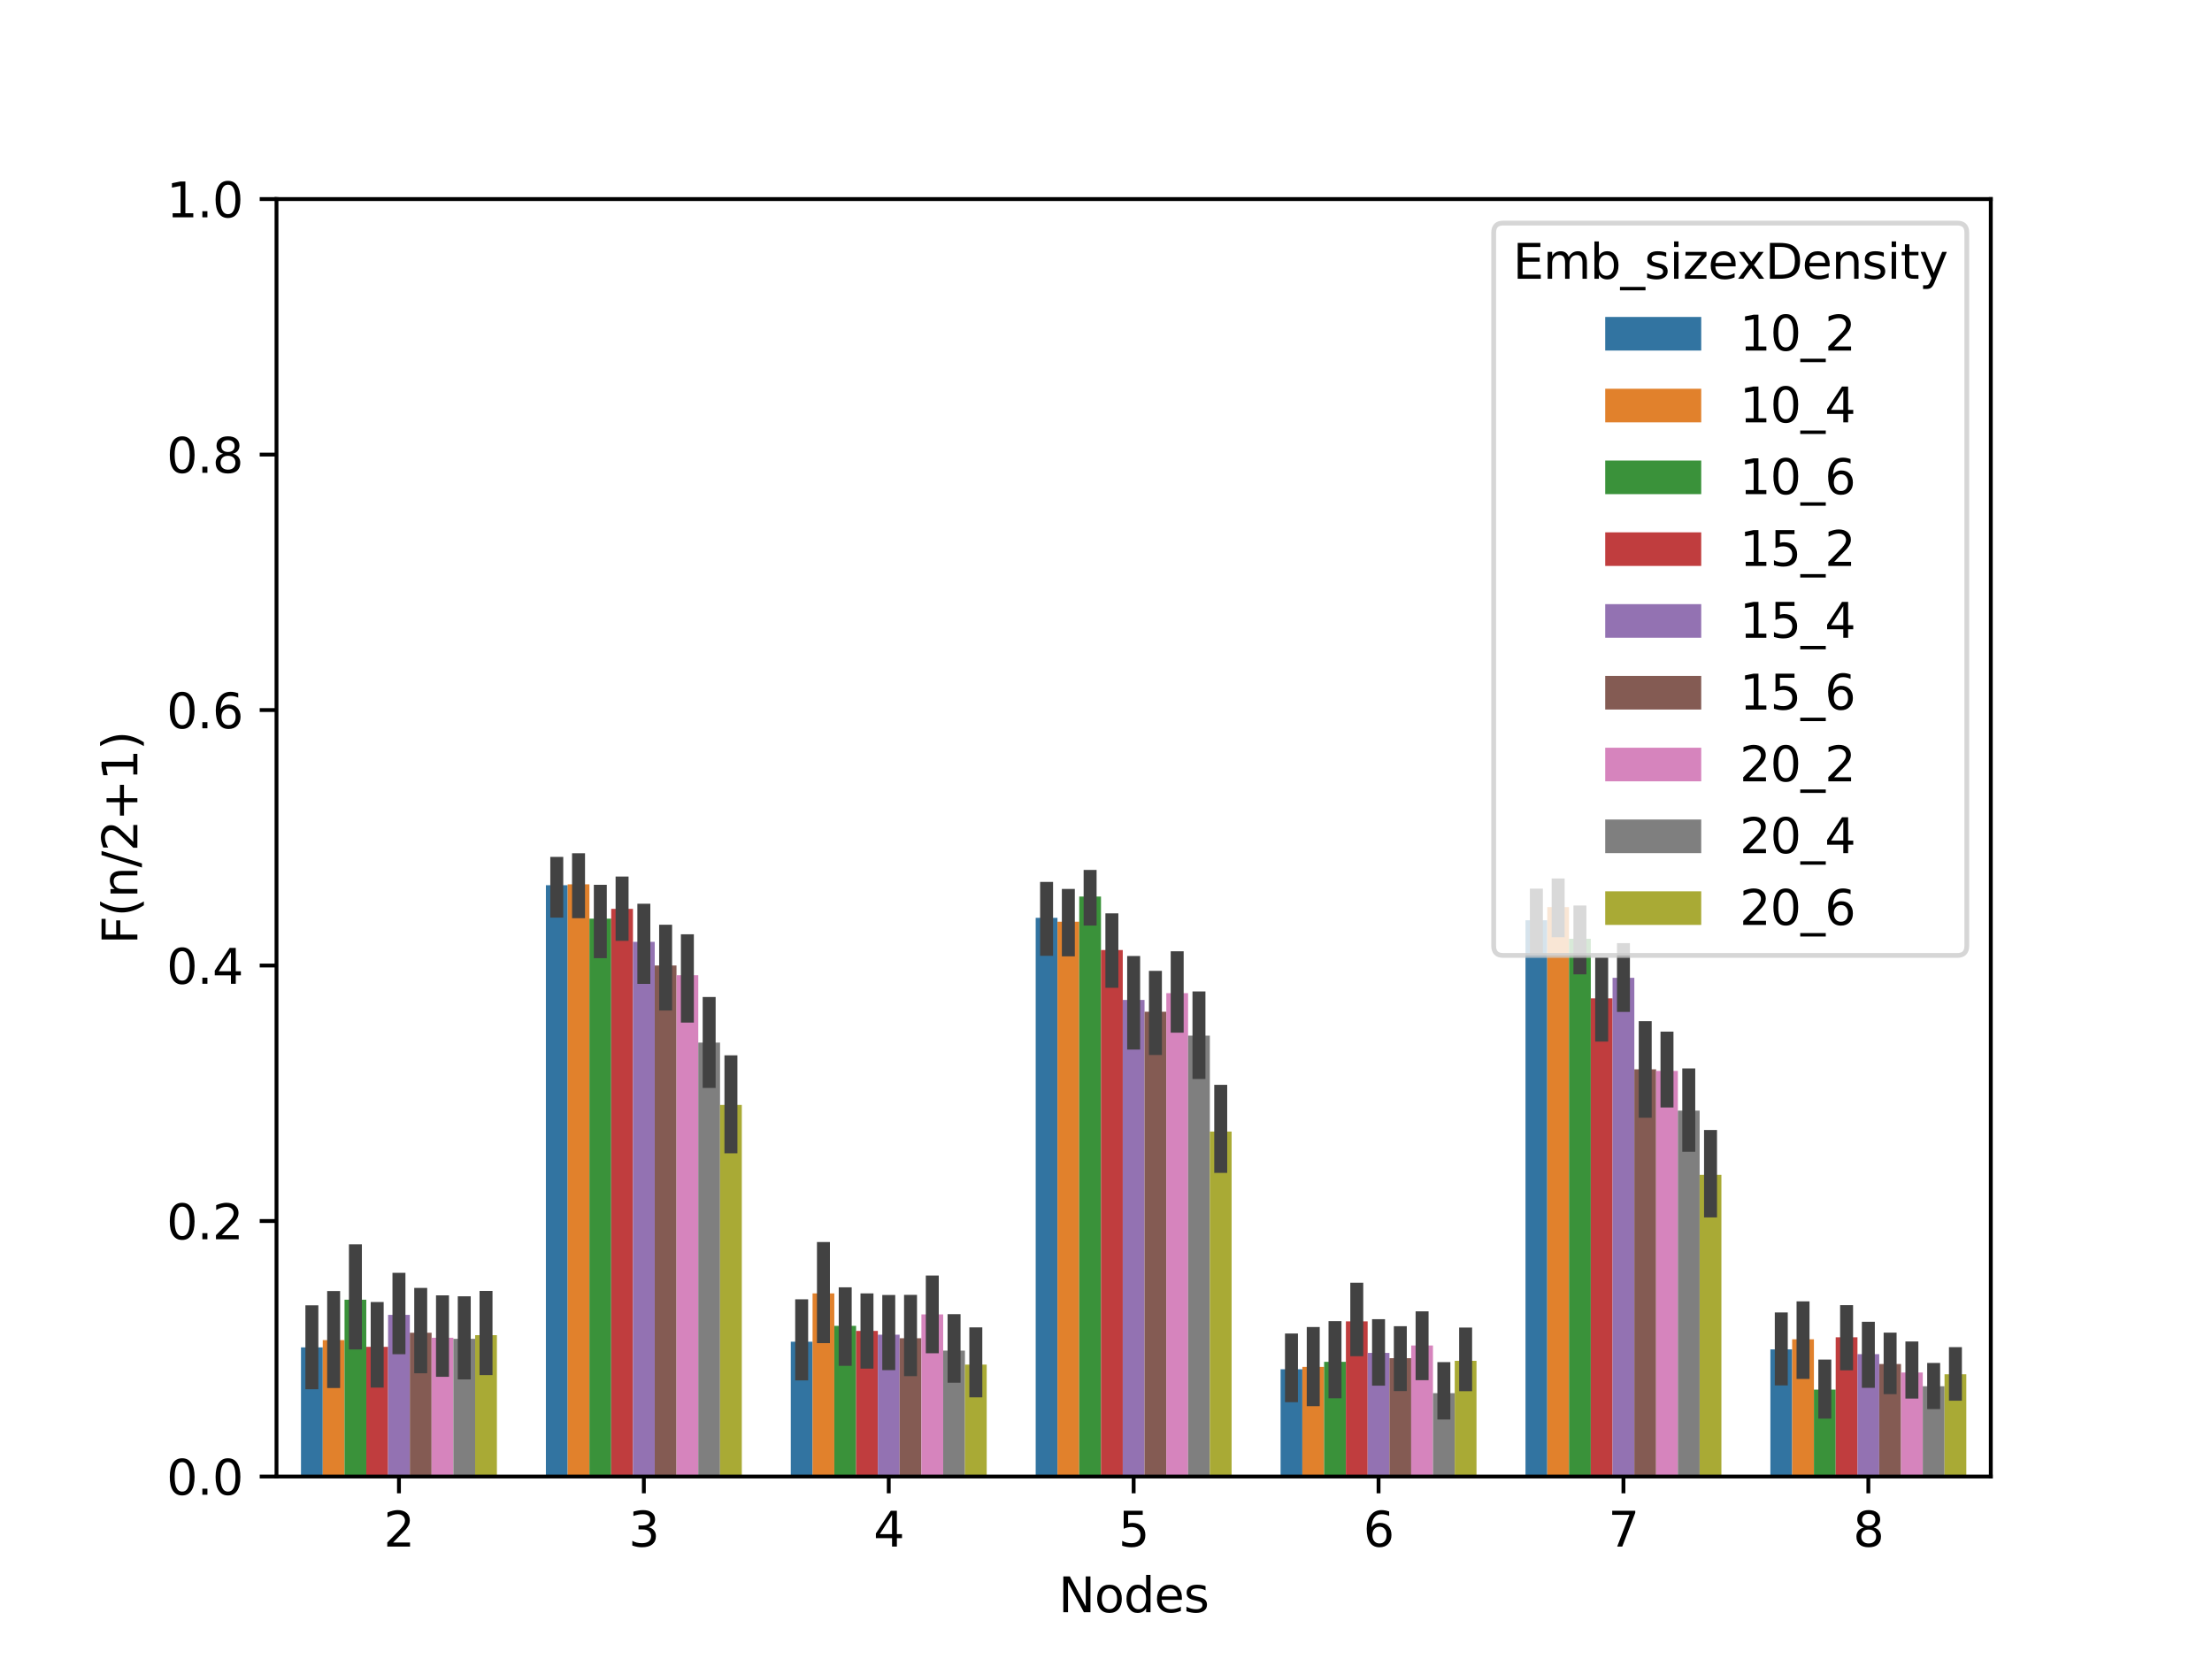<?xml version="1.0" encoding="utf-8" standalone="no"?>
<!DOCTYPE svg PUBLIC "-//W3C//DTD SVG 1.1//EN"
  "http://www.w3.org/Graphics/SVG/1.1/DTD/svg11.dtd">
<svg xmlns:xlink="http://www.w3.org/1999/xlink" width="460.8pt" height="345.6pt" viewBox="0 0 460.8 345.6" xmlns="http://www.w3.org/2000/svg" version="1.1">
 <defs>
  <style type="text/css">*{stroke-linejoin: round; stroke-linecap: butt}</style>
 </defs>
 <g id="figure_1">
  <g id="patch_1">
   <path d="M 0 345.6 
L 460.8 345.6 
L 460.8 0 
L 0 0 
z
" style="fill: #ffffff"/>
  </g>
  <g id="axes_1">
   <g id="patch_2">
    <path d="M 57.6 307.584 
L 414.72 307.584 
L 414.72 41.472 
L 57.6 41.472 
z
" style="fill: #ffffff"/>
   </g>
   <g id="patch_3">
    <path d="M 62.702 307.584 
L 67.237 307.584 
L 67.237 280.677 
L 62.702 280.677 
z
" clip-path="url(#pd09a48f789)" style="fill: #3274a1"/>
   </g>
   <g id="patch_4">
    <path d="M 113.719 307.584 
L 118.254 307.584 
L 118.254 184.406 
L 113.719 184.406 
z
" clip-path="url(#pd09a48f789)" style="fill: #3274a1"/>
   </g>
   <g id="patch_5">
    <path d="M 164.736 307.584 
L 169.271 307.584 
L 169.271 279.497 
L 164.736 279.497 
z
" clip-path="url(#pd09a48f789)" style="fill: #3274a1"/>
   </g>
   <g id="patch_6">
    <path d="M 215.753 307.584 
L 220.288 307.584 
L 220.288 191.2 
L 215.753 191.2 
z
" clip-path="url(#pd09a48f789)" style="fill: #3274a1"/>
   </g>
   <g id="patch_7">
    <path d="M 266.77 307.584 
L 271.305 307.584 
L 271.305 285.244 
L 266.77 285.244 
z
" clip-path="url(#pd09a48f789)" style="fill: #3274a1"/>
   </g>
   <g id="patch_8">
    <path d="M 317.787 307.584 
L 322.322 307.584 
L 322.322 191.708 
L 317.787 191.708 
z
" clip-path="url(#pd09a48f789)" style="fill: #3274a1"/>
   </g>
   <g id="patch_9">
    <path d="M 368.805 307.584 
L 373.339 307.584 
L 373.339 281.098 
L 368.805 281.098 
z
" clip-path="url(#pd09a48f789)" style="fill: #3274a1"/>
   </g>
   <g id="patch_10">
    <path d="M 67.237 307.584 
L 71.771 307.584 
L 71.771 279.175 
L 67.237 279.175 
z
" clip-path="url(#pd09a48f789)" style="fill: #e1812c"/>
   </g>
   <g id="patch_11">
    <path d="M 118.254 307.584 
L 122.789 307.584 
L 122.789 184.219 
L 118.254 184.219 
z
" clip-path="url(#pd09a48f789)" style="fill: #e1812c"/>
   </g>
   <g id="patch_12">
    <path d="M 169.271 307.584 
L 173.806 307.584 
L 173.806 269.439 
L 169.271 269.439 
z
" clip-path="url(#pd09a48f789)" style="fill: #e1812c"/>
   </g>
   <g id="patch_13">
    <path d="M 220.288 307.584 
L 224.823 307.584 
L 224.823 192.016 
L 220.288 192.016 
z
" clip-path="url(#pd09a48f789)" style="fill: #e1812c"/>
   </g>
   <g id="patch_14">
    <path d="M 271.305 307.584 
L 275.84 307.584 
L 275.84 284.752 
L 271.305 284.752 
z
" clip-path="url(#pd09a48f789)" style="fill: #e1812c"/>
   </g>
   <g id="patch_15">
    <path d="M 322.322 307.584 
L 326.857 307.584 
L 326.857 188.959 
L 322.322 188.959 
z
" clip-path="url(#pd09a48f789)" style="fill: #e1812c"/>
   </g>
   <g id="patch_16">
    <path d="M 373.339 307.584 
L 377.874 307.584 
L 377.874 278.997 
L 373.339 278.997 
z
" clip-path="url(#pd09a48f789)" style="fill: #e1812c"/>
   </g>
   <g id="patch_17">
    <path d="M 71.771 307.584 
L 76.306 307.584 
L 76.306 270.752 
L 71.771 270.752 
z
" clip-path="url(#pd09a48f789)" style="fill: #3a923a"/>
   </g>
   <g id="patch_18">
    <path d="M 122.789 307.584 
L 127.323 307.584 
L 127.323 191.375 
L 122.789 191.375 
z
" clip-path="url(#pd09a48f789)" style="fill: #3a923a"/>
   </g>
   <g id="patch_19">
    <path d="M 173.806 307.584 
L 178.341 307.584 
L 178.341 276.201 
L 173.806 276.201 
z
" clip-path="url(#pd09a48f789)" style="fill: #3a923a"/>
   </g>
   <g id="patch_20">
    <path d="M 224.823 307.584 
L 229.358 307.584 
L 229.358 186.766 
L 224.823 186.766 
z
" clip-path="url(#pd09a48f789)" style="fill: #3a923a"/>
   </g>
   <g id="patch_21">
    <path d="M 275.84 307.584 
L 280.375 307.584 
L 280.375 283.694 
L 275.84 283.694 
z
" clip-path="url(#pd09a48f789)" style="fill: #3a923a"/>
   </g>
   <g id="patch_22">
    <path d="M 326.857 307.584 
L 331.392 307.584 
L 331.392 195.564 
L 326.857 195.564 
z
" clip-path="url(#pd09a48f789)" style="fill: #3a923a"/>
   </g>
   <g id="patch_23">
    <path d="M 377.874 307.584 
L 382.409 307.584 
L 382.409 289.486 
L 377.874 289.486 
z
" clip-path="url(#pd09a48f789)" style="fill: #3a923a"/>
   </g>
   <g id="patch_24">
    <path d="M 76.306 307.584 
L 80.841 307.584 
L 80.841 280.575 
L 76.306 280.575 
z
" clip-path="url(#pd09a48f789)" style="fill: #c03d3e"/>
   </g>
   <g id="patch_25">
    <path d="M 127.323 307.584 
L 131.858 307.584 
L 131.858 189.336 
L 127.323 189.336 
z
" clip-path="url(#pd09a48f789)" style="fill: #c03d3e"/>
   </g>
   <g id="patch_26">
    <path d="M 178.341 307.584 
L 182.875 307.584 
L 182.875 277.254 
L 178.341 277.254 
z
" clip-path="url(#pd09a48f789)" style="fill: #c03d3e"/>
   </g>
   <g id="patch_27">
    <path d="M 229.358 307.584 
L 233.893 307.584 
L 233.893 197.908 
L 229.358 197.908 
z
" clip-path="url(#pd09a48f789)" style="fill: #c03d3e"/>
   </g>
   <g id="patch_28">
    <path d="M 280.375 307.584 
L 284.91 307.584 
L 284.91 275.269 
L 280.375 275.269 
z
" clip-path="url(#pd09a48f789)" style="fill: #c03d3e"/>
   </g>
   <g id="patch_29">
    <path d="M 331.392 307.584 
L 335.927 307.584 
L 335.927 207.974 
L 331.392 207.974 
z
" clip-path="url(#pd09a48f789)" style="fill: #c03d3e"/>
   </g>
   <g id="patch_30">
    <path d="M 382.409 307.584 
L 386.944 307.584 
L 386.944 278.58 
L 382.409 278.58 
z
" clip-path="url(#pd09a48f789)" style="fill: #c03d3e"/>
   </g>
   <g id="patch_31">
    <path d="M 80.841 307.584 
L 85.376 307.584 
L 85.376 273.912 
L 80.841 273.912 
z
" clip-path="url(#pd09a48f789)" style="fill: #9372b2"/>
   </g>
   <g id="patch_32">
    <path d="M 131.858 307.584 
L 136.393 307.584 
L 136.393 196.197 
L 131.858 196.197 
z
" clip-path="url(#pd09a48f789)" style="fill: #9372b2"/>
   </g>
   <g id="patch_33">
    <path d="M 182.875 307.584 
L 187.41 307.584 
L 187.41 278.037 
L 182.875 278.037 
z
" clip-path="url(#pd09a48f789)" style="fill: #9372b2"/>
   </g>
   <g id="patch_34">
    <path d="M 233.893 307.584 
L 238.427 307.584 
L 238.427 208.311 
L 233.893 208.311 
z
" clip-path="url(#pd09a48f789)" style="fill: #9372b2"/>
   </g>
   <g id="patch_35">
    <path d="M 284.91 307.584 
L 289.445 307.584 
L 289.445 281.838 
L 284.91 281.838 
z
" clip-path="url(#pd09a48f789)" style="fill: #9372b2"/>
   </g>
   <g id="patch_36">
    <path d="M 335.927 307.584 
L 340.462 307.584 
L 340.462 203.694 
L 335.927 203.694 
z
" clip-path="url(#pd09a48f789)" style="fill: #9372b2"/>
   </g>
   <g id="patch_37">
    <path d="M 386.944 307.584 
L 391.479 307.584 
L 391.479 282.096 
L 386.944 282.096 
z
" clip-path="url(#pd09a48f789)" style="fill: #9372b2"/>
   </g>
   <g id="patch_38">
    <path d="M 85.376 307.584 
L 89.911 307.584 
L 89.911 277.639 
L 85.376 277.639 
z
" clip-path="url(#pd09a48f789)" style="fill: #845b53"/>
   </g>
   <g id="patch_39">
    <path d="M 136.393 307.584 
L 140.928 307.584 
L 140.928 201.135 
L 136.393 201.135 
z
" clip-path="url(#pd09a48f789)" style="fill: #845b53"/>
   </g>
   <g id="patch_40">
    <path d="M 187.41 307.584 
L 191.945 307.584 
L 191.945 278.778 
L 187.41 278.778 
z
" clip-path="url(#pd09a48f789)" style="fill: #845b53"/>
   </g>
   <g id="patch_41">
    <path d="M 238.427 307.584 
L 242.962 307.584 
L 242.962 210.768 
L 238.427 210.768 
z
" clip-path="url(#pd09a48f789)" style="fill: #845b53"/>
   </g>
   <g id="patch_42">
    <path d="M 289.445 307.584 
L 293.979 307.584 
L 293.979 282.928 
L 289.445 282.928 
z
" clip-path="url(#pd09a48f789)" style="fill: #845b53"/>
   </g>
   <g id="patch_43">
    <path d="M 340.462 307.584 
L 344.997 307.584 
L 344.997 222.755 
L 340.462 222.755 
z
" clip-path="url(#pd09a48f789)" style="fill: #845b53"/>
   </g>
   <g id="patch_44">
    <path d="M 391.479 307.584 
L 396.014 307.584 
L 396.014 284.152 
L 391.479 284.152 
z
" clip-path="url(#pd09a48f789)" style="fill: #845b53"/>
   </g>
   <g id="patch_45">
    <path d="M 89.911 307.584 
L 94.446 307.584 
L 94.446 278.679 
L 89.911 278.679 
z
" clip-path="url(#pd09a48f789)" style="fill: #d684bd"/>
   </g>
   <g id="patch_46">
    <path d="M 140.928 307.584 
L 145.463 307.584 
L 145.463 203.158 
L 140.928 203.158 
z
" clip-path="url(#pd09a48f789)" style="fill: #d684bd"/>
   </g>
   <g id="patch_47">
    <path d="M 191.945 307.584 
L 196.48 307.584 
L 196.48 273.813 
L 191.945 273.813 
z
" clip-path="url(#pd09a48f789)" style="fill: #d684bd"/>
   </g>
   <g id="patch_48">
    <path d="M 242.962 307.584 
L 247.497 307.584 
L 247.497 206.897 
L 242.962 206.897 
z
" clip-path="url(#pd09a48f789)" style="fill: #d684bd"/>
   </g>
   <g id="patch_49">
    <path d="M 293.979 307.584 
L 298.514 307.584 
L 298.514 280.292 
L 293.979 280.292 
z
" clip-path="url(#pd09a48f789)" style="fill: #d684bd"/>
   </g>
   <g id="patch_50">
    <path d="M 344.997 307.584 
L 349.531 307.584 
L 349.531 223.091 
L 344.997 223.091 
z
" clip-path="url(#pd09a48f789)" style="fill: #d684bd"/>
   </g>
   <g id="patch_51">
    <path d="M 396.014 307.584 
L 400.549 307.584 
L 400.549 285.92 
L 396.014 285.92 
z
" clip-path="url(#pd09a48f789)" style="fill: #d684bd"/>
   </g>
   <g id="patch_52">
    <path d="M 94.446 307.584 
L 98.981 307.584 
L 98.981 278.898 
L 94.446 278.898 
z
" clip-path="url(#pd09a48f789)" style="fill: #7f7f7f"/>
   </g>
   <g id="patch_53">
    <path d="M 145.463 307.584 
L 149.998 307.584 
L 149.998 217.19 
L 145.463 217.19 
z
" clip-path="url(#pd09a48f789)" style="fill: #7f7f7f"/>
   </g>
   <g id="patch_54">
    <path d="M 196.48 307.584 
L 201.015 307.584 
L 201.015 281.358 
L 196.48 281.358 
z
" clip-path="url(#pd09a48f789)" style="fill: #7f7f7f"/>
   </g>
   <g id="patch_55">
    <path d="M 247.497 307.584 
L 252.032 307.584 
L 252.032 215.744 
L 247.497 215.744 
z
" clip-path="url(#pd09a48f789)" style="fill: #7f7f7f"/>
   </g>
   <g id="patch_56">
    <path d="M 298.514 307.584 
L 303.049 307.584 
L 303.049 290.221 
L 298.514 290.221 
z
" clip-path="url(#pd09a48f789)" style="fill: #7f7f7f"/>
   </g>
   <g id="patch_57">
    <path d="M 349.531 307.584 
L 354.066 307.584 
L 354.066 231.355 
L 349.531 231.355 
z
" clip-path="url(#pd09a48f789)" style="fill: #7f7f7f"/>
   </g>
   <g id="patch_58">
    <path d="M 400.549 307.584 
L 405.083 307.584 
L 405.083 288.786 
L 400.549 288.786 
z
" clip-path="url(#pd09a48f789)" style="fill: #7f7f7f"/>
   </g>
   <g id="patch_59">
    <path d="M 98.981 307.584 
L 103.515 307.584 
L 103.515 278.141 
L 98.981 278.141 
z
" clip-path="url(#pd09a48f789)" style="fill: #a9aa35"/>
   </g>
   <g id="patch_60">
    <path d="M 149.998 307.584 
L 154.533 307.584 
L 154.533 230.181 
L 149.998 230.181 
z
" clip-path="url(#pd09a48f789)" style="fill: #a9aa35"/>
   </g>
   <g id="patch_61">
    <path d="M 201.015 307.584 
L 205.55 307.584 
L 205.55 284.271 
L 201.015 284.271 
z
" clip-path="url(#pd09a48f789)" style="fill: #a9aa35"/>
   </g>
   <g id="patch_62">
    <path d="M 252.032 307.584 
L 256.567 307.584 
L 256.567 235.715 
L 252.032 235.715 
z
" clip-path="url(#pd09a48f789)" style="fill: #a9aa35"/>
   </g>
   <g id="patch_63">
    <path d="M 303.049 307.584 
L 307.584 307.584 
L 307.584 283.484 
L 303.049 283.484 
z
" clip-path="url(#pd09a48f789)" style="fill: #a9aa35"/>
   </g>
   <g id="patch_64">
    <path d="M 354.066 307.584 
L 358.601 307.584 
L 358.601 244.741 
L 354.066 244.741 
z
" clip-path="url(#pd09a48f789)" style="fill: #a9aa35"/>
   </g>
   <g id="patch_65">
    <path d="M 405.083 307.584 
L 409.618 307.584 
L 409.618 286.283 
L 405.083 286.283 
z
" clip-path="url(#pd09a48f789)" style="fill: #a9aa35"/>
   </g>
   <g id="matplotlib.axis_1">
    <g id="xtick_1">
     <g id="line2d_1">
      <defs>
       <path id="m3385fdae1e" d="M 0 0 
L 0 3.5 
" style="stroke: #000000; stroke-width: 0.8"/>
      </defs>
      <g>
       <use xlink:href="#m3385fdae1e" x="83.109" y="307.584" style="stroke: #000000; stroke-width: 0.8"/>
      </g>
     </g>
     <g id="text_1">
      <!-- 2 -->
      <g transform="translate(79.927 322.182) scale(0.1 -0.1)">
       <defs>
        <path id="DejaVuSans-32" d="M 1228 531 
L 3431 531 
L 3431 0 
L 469 0 
L 469 531 
Q 828 903 1448 1529 
Q 2069 2156 2228 2338 
Q 2531 2678 2651 2914 
Q 2772 3150 2772 3378 
Q 2772 3750 2511 3984 
Q 2250 4219 1831 4219 
Q 1534 4219 1204 4116 
Q 875 4013 500 3803 
L 500 4441 
Q 881 4594 1212 4672 
Q 1544 4750 1819 4750 
Q 2544 4750 2975 4387 
Q 3406 4025 3406 3419 
Q 3406 3131 3298 2873 
Q 3191 2616 2906 2266 
Q 2828 2175 2409 1742 
Q 1991 1309 1228 531 
z
" transform="scale(0.016)"/>
       </defs>
       <use xlink:href="#DejaVuSans-32"/>
      </g>
     </g>
    </g>
    <g id="xtick_2">
     <g id="line2d_2">
      <g>
       <use xlink:href="#m3385fdae1e" x="134.126" y="307.584" style="stroke: #000000; stroke-width: 0.8"/>
      </g>
     </g>
     <g id="text_2">
      <!-- 3 -->
      <g transform="translate(130.944 322.182) scale(0.1 -0.1)">
       <defs>
        <path id="DejaVuSans-33" d="M 2597 2516 
Q 3050 2419 3304 2112 
Q 3559 1806 3559 1356 
Q 3559 666 3084 287 
Q 2609 -91 1734 -91 
Q 1441 -91 1130 -33 
Q 819 25 488 141 
L 488 750 
Q 750 597 1062 519 
Q 1375 441 1716 441 
Q 2309 441 2620 675 
Q 2931 909 2931 1356 
Q 2931 1769 2642 2001 
Q 2353 2234 1838 2234 
L 1294 2234 
L 1294 2753 
L 1863 2753 
Q 2328 2753 2575 2939 
Q 2822 3125 2822 3475 
Q 2822 3834 2567 4026 
Q 2313 4219 1838 4219 
Q 1578 4219 1281 4162 
Q 984 4106 628 3988 
L 628 4550 
Q 988 4650 1302 4700 
Q 1616 4750 1894 4750 
Q 2613 4750 3031 4423 
Q 3450 4097 3450 3541 
Q 3450 3153 3228 2886 
Q 3006 2619 2597 2516 
z
" transform="scale(0.016)"/>
       </defs>
       <use xlink:href="#DejaVuSans-33"/>
      </g>
     </g>
    </g>
    <g id="xtick_3">
     <g id="line2d_3">
      <g>
       <use xlink:href="#m3385fdae1e" x="185.143" y="307.584" style="stroke: #000000; stroke-width: 0.8"/>
      </g>
     </g>
     <g id="text_3">
      <!-- 4 -->
      <g transform="translate(181.962 322.182) scale(0.1 -0.1)">
       <defs>
        <path id="DejaVuSans-34" d="M 2419 4116 
L 825 1625 
L 2419 1625 
L 2419 4116 
z
M 2253 4666 
L 3047 4666 
L 3047 1625 
L 3713 1625 
L 3713 1100 
L 3047 1100 
L 3047 0 
L 2419 0 
L 2419 1100 
L 313 1100 
L 313 1709 
L 2253 4666 
z
" transform="scale(0.016)"/>
       </defs>
       <use xlink:href="#DejaVuSans-34"/>
      </g>
     </g>
    </g>
    <g id="xtick_4">
     <g id="line2d_4">
      <g>
       <use xlink:href="#m3385fdae1e" x="236.16" y="307.584" style="stroke: #000000; stroke-width: 0.8"/>
      </g>
     </g>
     <g id="text_4">
      <!-- 5 -->
      <g transform="translate(232.979 322.182) scale(0.1 -0.1)">
       <defs>
        <path id="DejaVuSans-35" d="M 691 4666 
L 3169 4666 
L 3169 4134 
L 1269 4134 
L 1269 2991 
Q 1406 3038 1543 3061 
Q 1681 3084 1819 3084 
Q 2600 3084 3056 2656 
Q 3513 2228 3513 1497 
Q 3513 744 3044 326 
Q 2575 -91 1722 -91 
Q 1428 -91 1123 -41 
Q 819 9 494 109 
L 494 744 
Q 775 591 1075 516 
Q 1375 441 1709 441 
Q 2250 441 2565 725 
Q 2881 1009 2881 1497 
Q 2881 1984 2565 2268 
Q 2250 2553 1709 2553 
Q 1456 2553 1204 2497 
Q 953 2441 691 2322 
L 691 4666 
z
" transform="scale(0.016)"/>
       </defs>
       <use xlink:href="#DejaVuSans-35"/>
      </g>
     </g>
    </g>
    <g id="xtick_5">
     <g id="line2d_5">
      <g>
       <use xlink:href="#m3385fdae1e" x="287.177" y="307.584" style="stroke: #000000; stroke-width: 0.8"/>
      </g>
     </g>
     <g id="text_5">
      <!-- 6 -->
      <g transform="translate(283.996 322.182) scale(0.1 -0.1)">
       <defs>
        <path id="DejaVuSans-36" d="M 2113 2584 
Q 1688 2584 1439 2293 
Q 1191 2003 1191 1497 
Q 1191 994 1439 701 
Q 1688 409 2113 409 
Q 2538 409 2786 701 
Q 3034 994 3034 1497 
Q 3034 2003 2786 2293 
Q 2538 2584 2113 2584 
z
M 3366 4563 
L 3366 3988 
Q 3128 4100 2886 4159 
Q 2644 4219 2406 4219 
Q 1781 4219 1451 3797 
Q 1122 3375 1075 2522 
Q 1259 2794 1537 2939 
Q 1816 3084 2150 3084 
Q 2853 3084 3261 2657 
Q 3669 2231 3669 1497 
Q 3669 778 3244 343 
Q 2819 -91 2113 -91 
Q 1303 -91 875 529 
Q 447 1150 447 2328 
Q 447 3434 972 4092 
Q 1497 4750 2381 4750 
Q 2619 4750 2861 4703 
Q 3103 4656 3366 4563 
z
" transform="scale(0.016)"/>
       </defs>
       <use xlink:href="#DejaVuSans-36"/>
      </g>
     </g>
    </g>
    <g id="xtick_6">
     <g id="line2d_6">
      <g>
       <use xlink:href="#m3385fdae1e" x="338.194" y="307.584" style="stroke: #000000; stroke-width: 0.8"/>
      </g>
     </g>
     <g id="text_6">
      <!-- 7 -->
      <g transform="translate(335.013 322.182) scale(0.1 -0.1)">
       <defs>
        <path id="DejaVuSans-37" d="M 525 4666 
L 3525 4666 
L 3525 4397 
L 1831 0 
L 1172 0 
L 2766 4134 
L 525 4134 
L 525 4666 
z
" transform="scale(0.016)"/>
       </defs>
       <use xlink:href="#DejaVuSans-37"/>
      </g>
     </g>
    </g>
    <g id="xtick_7">
     <g id="line2d_7">
      <g>
       <use xlink:href="#m3385fdae1e" x="389.211" y="307.584" style="stroke: #000000; stroke-width: 0.8"/>
      </g>
     </g>
     <g id="text_7">
      <!-- 8 -->
      <g transform="translate(386.03 322.182) scale(0.1 -0.1)">
       <defs>
        <path id="DejaVuSans-38" d="M 2034 2216 
Q 1584 2216 1326 1975 
Q 1069 1734 1069 1313 
Q 1069 891 1326 650 
Q 1584 409 2034 409 
Q 2484 409 2743 651 
Q 3003 894 3003 1313 
Q 3003 1734 2745 1975 
Q 2488 2216 2034 2216 
z
M 1403 2484 
Q 997 2584 770 2862 
Q 544 3141 544 3541 
Q 544 4100 942 4425 
Q 1341 4750 2034 4750 
Q 2731 4750 3128 4425 
Q 3525 4100 3525 3541 
Q 3525 3141 3298 2862 
Q 3072 2584 2669 2484 
Q 3125 2378 3379 2068 
Q 3634 1759 3634 1313 
Q 3634 634 3220 271 
Q 2806 -91 2034 -91 
Q 1263 -91 848 271 
Q 434 634 434 1313 
Q 434 1759 690 2068 
Q 947 2378 1403 2484 
z
M 1172 3481 
Q 1172 3119 1398 2916 
Q 1625 2713 2034 2713 
Q 2441 2713 2670 2916 
Q 2900 3119 2900 3481 
Q 2900 3844 2670 4047 
Q 2441 4250 2034 4250 
Q 1625 4250 1398 4047 
Q 1172 3844 1172 3481 
z
" transform="scale(0.016)"/>
       </defs>
       <use xlink:href="#DejaVuSans-38"/>
      </g>
     </g>
    </g>
    <g id="text_8">
     <!-- Nodes -->
     <g transform="translate(220.505 335.861) scale(0.1 -0.1)">
      <defs>
       <path id="DejaVuSans-4e" d="M 628 4666 
L 1478 4666 
L 3547 763 
L 3547 4666 
L 4159 4666 
L 4159 0 
L 3309 0 
L 1241 3903 
L 1241 0 
L 628 0 
L 628 4666 
z
" transform="scale(0.016)"/>
       <path id="DejaVuSans-6f" d="M 1959 3097 
Q 1497 3097 1228 2736 
Q 959 2375 959 1747 
Q 959 1119 1226 758 
Q 1494 397 1959 397 
Q 2419 397 2687 759 
Q 2956 1122 2956 1747 
Q 2956 2369 2687 2733 
Q 2419 3097 1959 3097 
z
M 1959 3584 
Q 2709 3584 3137 3096 
Q 3566 2609 3566 1747 
Q 3566 888 3137 398 
Q 2709 -91 1959 -91 
Q 1206 -91 779 398 
Q 353 888 353 1747 
Q 353 2609 779 3096 
Q 1206 3584 1959 3584 
z
" transform="scale(0.016)"/>
       <path id="DejaVuSans-64" d="M 2906 2969 
L 2906 4863 
L 3481 4863 
L 3481 0 
L 2906 0 
L 2906 525 
Q 2725 213 2448 61 
Q 2172 -91 1784 -91 
Q 1150 -91 751 415 
Q 353 922 353 1747 
Q 353 2572 751 3078 
Q 1150 3584 1784 3584 
Q 2172 3584 2448 3432 
Q 2725 3281 2906 2969 
z
M 947 1747 
Q 947 1113 1208 752 
Q 1469 391 1925 391 
Q 2381 391 2643 752 
Q 2906 1113 2906 1747 
Q 2906 2381 2643 2742 
Q 2381 3103 1925 3103 
Q 1469 3103 1208 2742 
Q 947 2381 947 1747 
z
" transform="scale(0.016)"/>
       <path id="DejaVuSans-65" d="M 3597 1894 
L 3597 1613 
L 953 1613 
Q 991 1019 1311 708 
Q 1631 397 2203 397 
Q 2534 397 2845 478 
Q 3156 559 3463 722 
L 3463 178 
Q 3153 47 2828 -22 
Q 2503 -91 2169 -91 
Q 1331 -91 842 396 
Q 353 884 353 1716 
Q 353 2575 817 3079 
Q 1281 3584 2069 3584 
Q 2775 3584 3186 3129 
Q 3597 2675 3597 1894 
z
M 3022 2063 
Q 3016 2534 2758 2815 
Q 2500 3097 2075 3097 
Q 1594 3097 1305 2825 
Q 1016 2553 972 2059 
L 3022 2063 
z
" transform="scale(0.016)"/>
       <path id="DejaVuSans-73" d="M 2834 3397 
L 2834 2853 
Q 2591 2978 2328 3040 
Q 2066 3103 1784 3103 
Q 1356 3103 1142 2972 
Q 928 2841 928 2578 
Q 928 2378 1081 2264 
Q 1234 2150 1697 2047 
L 1894 2003 
Q 2506 1872 2764 1633 
Q 3022 1394 3022 966 
Q 3022 478 2636 193 
Q 2250 -91 1575 -91 
Q 1294 -91 989 -36 
Q 684 19 347 128 
L 347 722 
Q 666 556 975 473 
Q 1284 391 1588 391 
Q 1994 391 2212 530 
Q 2431 669 2431 922 
Q 2431 1156 2273 1281 
Q 2116 1406 1581 1522 
L 1381 1569 
Q 847 1681 609 1914 
Q 372 2147 372 2553 
Q 372 3047 722 3315 
Q 1072 3584 1716 3584 
Q 2034 3584 2315 3537 
Q 2597 3491 2834 3397 
z
" transform="scale(0.016)"/>
      </defs>
      <use xlink:href="#DejaVuSans-4e"/>
      <use xlink:href="#DejaVuSans-6f" x="74.805"/>
      <use xlink:href="#DejaVuSans-64" x="135.986"/>
      <use xlink:href="#DejaVuSans-65" x="199.463"/>
      <use xlink:href="#DejaVuSans-73" x="260.986"/>
     </g>
    </g>
   </g>
   <g id="matplotlib.axis_2">
    <g id="ytick_1">
     <g id="line2d_8">
      <defs>
       <path id="ma600d9e374" d="M 0 0 
L -3.5 0 
" style="stroke: #000000; stroke-width: 0.8"/>
      </defs>
      <g>
       <use xlink:href="#ma600d9e374" x="57.6" y="307.584" style="stroke: #000000; stroke-width: 0.8"/>
      </g>
     </g>
     <g id="text_9">
      <!-- 0.0 -->
      <g transform="translate(34.697 311.383) scale(0.1 -0.1)">
       <defs>
        <path id="DejaVuSans-30" d="M 2034 4250 
Q 1547 4250 1301 3770 
Q 1056 3291 1056 2328 
Q 1056 1369 1301 889 
Q 1547 409 2034 409 
Q 2525 409 2770 889 
Q 3016 1369 3016 2328 
Q 3016 3291 2770 3770 
Q 2525 4250 2034 4250 
z
M 2034 4750 
Q 2819 4750 3233 4129 
Q 3647 3509 3647 2328 
Q 3647 1150 3233 529 
Q 2819 -91 2034 -91 
Q 1250 -91 836 529 
Q 422 1150 422 2328 
Q 422 3509 836 4129 
Q 1250 4750 2034 4750 
z
" transform="scale(0.016)"/>
        <path id="DejaVuSans-2e" d="M 684 794 
L 1344 794 
L 1344 0 
L 684 0 
L 684 794 
z
" transform="scale(0.016)"/>
       </defs>
       <use xlink:href="#DejaVuSans-30"/>
       <use xlink:href="#DejaVuSans-2e" x="63.623"/>
       <use xlink:href="#DejaVuSans-30" x="95.41"/>
      </g>
     </g>
    </g>
    <g id="ytick_2">
     <g id="line2d_9">
      <g>
       <use xlink:href="#ma600d9e374" x="57.6" y="254.362" style="stroke: #000000; stroke-width: 0.8"/>
      </g>
     </g>
     <g id="text_10">
      <!-- 0.2 -->
      <g transform="translate(34.697 258.161) scale(0.1 -0.1)">
       <use xlink:href="#DejaVuSans-30"/>
       <use xlink:href="#DejaVuSans-2e" x="63.623"/>
       <use xlink:href="#DejaVuSans-32" x="95.41"/>
      </g>
     </g>
    </g>
    <g id="ytick_3">
     <g id="line2d_10">
      <g>
       <use xlink:href="#ma600d9e374" x="57.6" y="201.139" style="stroke: #000000; stroke-width: 0.8"/>
      </g>
     </g>
     <g id="text_11">
      <!-- 0.4 -->
      <g transform="translate(34.697 204.938) scale(0.1 -0.1)">
       <use xlink:href="#DejaVuSans-30"/>
       <use xlink:href="#DejaVuSans-2e" x="63.623"/>
       <use xlink:href="#DejaVuSans-34" x="95.41"/>
      </g>
     </g>
    </g>
    <g id="ytick_4">
     <g id="line2d_11">
      <g>
       <use xlink:href="#ma600d9e374" x="57.6" y="147.917" style="stroke: #000000; stroke-width: 0.8"/>
      </g>
     </g>
     <g id="text_12">
      <!-- 0.6 -->
      <g transform="translate(34.697 151.716) scale(0.1 -0.1)">
       <use xlink:href="#DejaVuSans-30"/>
       <use xlink:href="#DejaVuSans-2e" x="63.623"/>
       <use xlink:href="#DejaVuSans-36" x="95.41"/>
      </g>
     </g>
    </g>
    <g id="ytick_5">
     <g id="line2d_12">
      <g>
       <use xlink:href="#ma600d9e374" x="57.6" y="94.694" style="stroke: #000000; stroke-width: 0.8"/>
      </g>
     </g>
     <g id="text_13">
      <!-- 0.8 -->
      <g transform="translate(34.697 98.494) scale(0.1 -0.1)">
       <use xlink:href="#DejaVuSans-30"/>
       <use xlink:href="#DejaVuSans-2e" x="63.623"/>
       <use xlink:href="#DejaVuSans-38" x="95.41"/>
      </g>
     </g>
    </g>
    <g id="ytick_6">
     <g id="line2d_13">
      <g>
       <use xlink:href="#ma600d9e374" x="57.6" y="41.472" style="stroke: #000000; stroke-width: 0.8"/>
      </g>
     </g>
     <g id="text_14">
      <!-- 1.0 -->
      <g transform="translate(34.697 45.271) scale(0.1 -0.1)">
       <defs>
        <path id="DejaVuSans-31" d="M 794 531 
L 1825 531 
L 1825 4091 
L 703 3866 
L 703 4441 
L 1819 4666 
L 2450 4666 
L 2450 531 
L 3481 531 
L 3481 0 
L 794 0 
L 794 531 
z
" transform="scale(0.016)"/>
       </defs>
       <use xlink:href="#DejaVuSans-31"/>
       <use xlink:href="#DejaVuSans-2e" x="63.623"/>
       <use xlink:href="#DejaVuSans-30" x="95.41"/>
      </g>
     </g>
    </g>
    <g id="text_15">
     <!-- F(n/2+1) -->
     <g transform="translate(28.617 196.711) rotate(-90) scale(0.1 -0.1)">
      <defs>
       <path id="DejaVuSans-46" d="M 628 4666 
L 3309 4666 
L 3309 4134 
L 1259 4134 
L 1259 2759 
L 3109 2759 
L 3109 2228 
L 1259 2228 
L 1259 0 
L 628 0 
L 628 4666 
z
" transform="scale(0.016)"/>
       <path id="DejaVuSans-28" d="M 1984 4856 
Q 1566 4138 1362 3434 
Q 1159 2731 1159 2009 
Q 1159 1288 1364 580 
Q 1569 -128 1984 -844 
L 1484 -844 
Q 1016 -109 783 600 
Q 550 1309 550 2009 
Q 550 2706 781 3412 
Q 1013 4119 1484 4856 
L 1984 4856 
z
" transform="scale(0.016)"/>
       <path id="DejaVuSans-6e" d="M 3513 2113 
L 3513 0 
L 2938 0 
L 2938 2094 
Q 2938 2591 2744 2837 
Q 2550 3084 2163 3084 
Q 1697 3084 1428 2787 
Q 1159 2491 1159 1978 
L 1159 0 
L 581 0 
L 581 3500 
L 1159 3500 
L 1159 2956 
Q 1366 3272 1645 3428 
Q 1925 3584 2291 3584 
Q 2894 3584 3203 3211 
Q 3513 2838 3513 2113 
z
" transform="scale(0.016)"/>
       <path id="DejaVuSans-2f" d="M 1625 4666 
L 2156 4666 
L 531 -594 
L 0 -594 
L 1625 4666 
z
" transform="scale(0.016)"/>
       <path id="DejaVuSans-2b" d="M 2944 4013 
L 2944 2272 
L 4684 2272 
L 4684 1741 
L 2944 1741 
L 2944 0 
L 2419 0 
L 2419 1741 
L 678 1741 
L 678 2272 
L 2419 2272 
L 2419 4013 
L 2944 4013 
z
" transform="scale(0.016)"/>
       <path id="DejaVuSans-29" d="M 513 4856 
L 1013 4856 
Q 1481 4119 1714 3412 
Q 1947 2706 1947 2009 
Q 1947 1309 1714 600 
Q 1481 -109 1013 -844 
L 513 -844 
Q 928 -128 1133 580 
Q 1338 1288 1338 2009 
Q 1338 2731 1133 3434 
Q 928 4138 513 4856 
z
" transform="scale(0.016)"/>
      </defs>
      <use xlink:href="#DejaVuSans-46"/>
      <use xlink:href="#DejaVuSans-28" x="57.52"/>
      <use xlink:href="#DejaVuSans-6e" x="96.533"/>
      <use xlink:href="#DejaVuSans-2f" x="159.912"/>
      <use xlink:href="#DejaVuSans-32" x="193.604"/>
      <use xlink:href="#DejaVuSans-2b" x="257.227"/>
      <use xlink:href="#DejaVuSans-31" x="341.016"/>
      <use xlink:href="#DejaVuSans-29" x="404.639"/>
     </g>
    </g>
   </g>
   <g id="line2d_14">
    <path d="M 64.969 288.051 
L 64.969 273.268 
" clip-path="url(#pd09a48f789)" style="fill: none; stroke: #424242; stroke-width: 2.7; stroke-linecap: square"/>
   </g>
   <g id="line2d_15">
    <path d="M 115.986 189.802 
L 115.986 179.859 
" clip-path="url(#pd09a48f789)" style="fill: none; stroke: #424242; stroke-width: 2.7; stroke-linecap: square"/>
   </g>
   <g id="line2d_16">
    <path d="M 167.003 286.211 
L 167.003 272.014 
" clip-path="url(#pd09a48f789)" style="fill: none; stroke: #424242; stroke-width: 2.7; stroke-linecap: square"/>
   </g>
   <g id="line2d_17">
    <path d="M 218.021 197.769 
L 218.021 185.07 
" clip-path="url(#pd09a48f789)" style="fill: none; stroke: #424242; stroke-width: 2.7; stroke-linecap: square"/>
   </g>
   <g id="line2d_18">
    <path d="M 269.038 290.744 
L 269.038 279.14 
" clip-path="url(#pd09a48f789)" style="fill: none; stroke: #424242; stroke-width: 2.7; stroke-linecap: square"/>
   </g>
   <g id="line2d_19">
    <path d="M 320.055 197.291 
L 320.055 186.473 
" clip-path="url(#pd09a48f789)" style="fill: none; stroke: #424242; stroke-width: 2.7; stroke-linecap: square"/>
   </g>
   <g id="line2d_20">
    <path d="M 371.072 287.254 
L 371.072 274.754 
" clip-path="url(#pd09a48f789)" style="fill: none; stroke: #424242; stroke-width: 2.7; stroke-linecap: square"/>
   </g>
   <g id="line2d_21">
    <path d="M 69.504 287.796 
L 69.504 270.3 
" clip-path="url(#pd09a48f789)" style="fill: none; stroke: #424242; stroke-width: 2.7; stroke-linecap: square"/>
   </g>
   <g id="line2d_22">
    <path d="M 120.521 189.923 
L 120.521 179.092 
" clip-path="url(#pd09a48f789)" style="fill: none; stroke: #424242; stroke-width: 2.7; stroke-linecap: square"/>
   </g>
   <g id="line2d_23">
    <path d="M 171.538 278.445 
L 171.538 260.09 
" clip-path="url(#pd09a48f789)" style="fill: none; stroke: #424242; stroke-width: 2.7; stroke-linecap: square"/>
   </g>
   <g id="line2d_24">
    <path d="M 222.555 197.879 
L 222.555 186.525 
" clip-path="url(#pd09a48f789)" style="fill: none; stroke: #424242; stroke-width: 2.7; stroke-linecap: square"/>
   </g>
   <g id="line2d_25">
    <path d="M 273.573 291.583 
L 273.573 277.788 
" clip-path="url(#pd09a48f789)" style="fill: none; stroke: #424242; stroke-width: 2.7; stroke-linecap: square"/>
   </g>
   <g id="line2d_26">
    <path d="M 324.59 193.888 
L 324.59 184.35 
" clip-path="url(#pd09a48f789)" style="fill: none; stroke: #424242; stroke-width: 2.7; stroke-linecap: square"/>
   </g>
   <g id="line2d_27">
    <path d="M 375.607 285.902 
L 375.607 272.453 
" clip-path="url(#pd09a48f789)" style="fill: none; stroke: #424242; stroke-width: 2.7; stroke-linecap: square"/>
   </g>
   <g id="line2d_28">
    <path d="M 74.039 279.759 
L 74.039 260.565 
" clip-path="url(#pd09a48f789)" style="fill: none; stroke: #424242; stroke-width: 2.7; stroke-linecap: square"/>
   </g>
   <g id="line2d_29">
    <path d="M 125.056 198.252 
L 125.056 185.671 
" clip-path="url(#pd09a48f789)" style="fill: none; stroke: #424242; stroke-width: 2.7; stroke-linecap: square"/>
   </g>
   <g id="line2d_30">
    <path d="M 176.073 283.175 
L 176.073 269.526 
" clip-path="url(#pd09a48f789)" style="fill: none; stroke: #424242; stroke-width: 2.7; stroke-linecap: square"/>
   </g>
   <g id="line2d_31">
    <path d="M 227.09 191.467 
L 227.09 182.579 
" clip-path="url(#pd09a48f789)" style="fill: none; stroke: #424242; stroke-width: 2.7; stroke-linecap: square"/>
   </g>
   <g id="line2d_32">
    <path d="M 278.107 289.94 
L 278.107 276.57 
" clip-path="url(#pd09a48f789)" style="fill: none; stroke: #424242; stroke-width: 2.7; stroke-linecap: square"/>
   </g>
   <g id="line2d_33">
    <path d="M 329.125 201.618 
L 329.125 189.98 
" clip-path="url(#pd09a48f789)" style="fill: none; stroke: #424242; stroke-width: 2.7; stroke-linecap: square"/>
   </g>
   <g id="line2d_34">
    <path d="M 380.142 294.177 
L 380.142 284.576 
" clip-path="url(#pd09a48f789)" style="fill: none; stroke: #424242; stroke-width: 2.7; stroke-linecap: square"/>
   </g>
   <g id="line2d_35">
    <path d="M 78.574 287.712 
L 78.574 272.582 
" clip-path="url(#pd09a48f789)" style="fill: none; stroke: #424242; stroke-width: 2.7; stroke-linecap: square"/>
   </g>
   <g id="line2d_36">
    <path d="M 129.591 194.638 
L 129.591 183.954 
" clip-path="url(#pd09a48f789)" style="fill: none; stroke: #424242; stroke-width: 2.7; stroke-linecap: square"/>
   </g>
   <g id="line2d_37">
    <path d="M 180.608 283.755 
L 180.608 270.794 
" clip-path="url(#pd09a48f789)" style="fill: none; stroke: #424242; stroke-width: 2.7; stroke-linecap: square"/>
   </g>
   <g id="line2d_38">
    <path d="M 231.625 204.427 
L 231.625 191.616 
" clip-path="url(#pd09a48f789)" style="fill: none; stroke: #424242; stroke-width: 2.7; stroke-linecap: square"/>
   </g>
   <g id="line2d_39">
    <path d="M 282.642 281.176 
L 282.642 268.56 
" clip-path="url(#pd09a48f789)" style="fill: none; stroke: #424242; stroke-width: 2.7; stroke-linecap: square"/>
   </g>
   <g id="line2d_40">
    <path d="M 333.659 215.632 
L 333.659 200.807 
" clip-path="url(#pd09a48f789)" style="fill: none; stroke: #424242; stroke-width: 2.7; stroke-linecap: square"/>
   </g>
   <g id="line2d_41">
    <path d="M 384.677 284.108 
L 384.677 273.23 
" clip-path="url(#pd09a48f789)" style="fill: none; stroke: #424242; stroke-width: 2.7; stroke-linecap: square"/>
   </g>
   <g id="line2d_42">
    <path d="M 83.109 280.754 
L 83.109 266.497 
" clip-path="url(#pd09a48f789)" style="fill: none; stroke: #424242; stroke-width: 2.7; stroke-linecap: square"/>
   </g>
   <g id="line2d_43">
    <path d="M 134.126 203.61 
L 134.126 189.613 
" clip-path="url(#pd09a48f789)" style="fill: none; stroke: #424242; stroke-width: 2.7; stroke-linecap: square"/>
   </g>
   <g id="line2d_44">
    <path d="M 185.143 284.074 
L 185.143 271.115 
" clip-path="url(#pd09a48f789)" style="fill: none; stroke: #424242; stroke-width: 2.7; stroke-linecap: square"/>
   </g>
   <g id="line2d_45">
    <path d="M 236.16 217.294 
L 236.16 200.506 
" clip-path="url(#pd09a48f789)" style="fill: none; stroke: #424242; stroke-width: 2.7; stroke-linecap: square"/>
   </g>
   <g id="line2d_46">
    <path d="M 287.177 287.306 
L 287.177 276.154 
" clip-path="url(#pd09a48f789)" style="fill: none; stroke: #424242; stroke-width: 2.7; stroke-linecap: square"/>
   </g>
   <g id="line2d_47">
    <path d="M 338.194 209.455 
L 338.194 197.817 
" clip-path="url(#pd09a48f789)" style="fill: none; stroke: #424242; stroke-width: 2.7; stroke-linecap: square"/>
   </g>
   <g id="line2d_48">
    <path d="M 389.211 287.766 
L 389.211 276.697 
" clip-path="url(#pd09a48f789)" style="fill: none; stroke: #424242; stroke-width: 2.7; stroke-linecap: square"/>
   </g>
   <g id="line2d_49">
    <path d="M 87.643 284.73 
L 87.643 269.652 
" clip-path="url(#pd09a48f789)" style="fill: none; stroke: #424242; stroke-width: 2.7; stroke-linecap: square"/>
   </g>
   <g id="line2d_50">
    <path d="M 138.661 209.153 
L 138.661 193.99 
" clip-path="url(#pd09a48f789)" style="fill: none; stroke: #424242; stroke-width: 2.7; stroke-linecap: square"/>
   </g>
   <g id="line2d_51">
    <path d="M 189.678 285.329 
L 189.678 271.092 
" clip-path="url(#pd09a48f789)" style="fill: none; stroke: #424242; stroke-width: 2.7; stroke-linecap: square"/>
   </g>
   <g id="line2d_52">
    <path d="M 240.695 218.423 
L 240.695 203.595 
" clip-path="url(#pd09a48f789)" style="fill: none; stroke: #424242; stroke-width: 2.7; stroke-linecap: square"/>
   </g>
   <g id="line2d_53">
    <path d="M 291.712 288.441 
L 291.712 277.619 
" clip-path="url(#pd09a48f789)" style="fill: none; stroke: #424242; stroke-width: 2.7; stroke-linecap: square"/>
   </g>
   <g id="line2d_54">
    <path d="M 342.729 231.497 
L 342.729 214.075 
" clip-path="url(#pd09a48f789)" style="fill: none; stroke: #424242; stroke-width: 2.7; stroke-linecap: square"/>
   </g>
   <g id="line2d_55">
    <path d="M 393.746 289.078 
L 393.746 278.962 
" clip-path="url(#pd09a48f789)" style="fill: none; stroke: #424242; stroke-width: 2.7; stroke-linecap: square"/>
   </g>
   <g id="line2d_56">
    <path d="M 92.178 285.468 
L 92.178 271.191 
" clip-path="url(#pd09a48f789)" style="fill: none; stroke: #424242; stroke-width: 2.7; stroke-linecap: square"/>
   </g>
   <g id="line2d_57">
    <path d="M 143.195 211.674 
L 143.195 195.975 
" clip-path="url(#pd09a48f789)" style="fill: none; stroke: #424242; stroke-width: 2.7; stroke-linecap: square"/>
   </g>
   <g id="line2d_58">
    <path d="M 194.213 280.559 
L 194.213 267.066 
" clip-path="url(#pd09a48f789)" style="fill: none; stroke: #424242; stroke-width: 2.7; stroke-linecap: square"/>
   </g>
   <g id="line2d_59">
    <path d="M 245.23 213.775 
L 245.23 199.522 
" clip-path="url(#pd09a48f789)" style="fill: none; stroke: #424242; stroke-width: 2.7; stroke-linecap: square"/>
   </g>
   <g id="line2d_60">
    <path d="M 296.247 286.159 
L 296.247 274.529 
" clip-path="url(#pd09a48f789)" style="fill: none; stroke: #424242; stroke-width: 2.7; stroke-linecap: square"/>
   </g>
   <g id="line2d_61">
    <path d="M 347.264 229.352 
L 347.264 216.254 
" clip-path="url(#pd09a48f789)" style="fill: none; stroke: #424242; stroke-width: 2.7; stroke-linecap: square"/>
   </g>
   <g id="line2d_62">
    <path d="M 398.281 290.002 
L 398.281 280.801 
" clip-path="url(#pd09a48f789)" style="fill: none; stroke: #424242; stroke-width: 2.7; stroke-linecap: square"/>
   </g>
   <g id="line2d_63">
    <path d="M 96.713 286.001 
L 96.713 271.39 
" clip-path="url(#pd09a48f789)" style="fill: none; stroke: #424242; stroke-width: 2.7; stroke-linecap: square"/>
   </g>
   <g id="line2d_64">
    <path d="M 147.73 225.286 
L 147.73 209.039 
" clip-path="url(#pd09a48f789)" style="fill: none; stroke: #424242; stroke-width: 2.7; stroke-linecap: square"/>
   </g>
   <g id="line2d_65">
    <path d="M 198.747 286.695 
L 198.747 275.111 
" clip-path="url(#pd09a48f789)" style="fill: none; stroke: #424242; stroke-width: 2.7; stroke-linecap: square"/>
   </g>
   <g id="line2d_66">
    <path d="M 249.765 223.423 
L 249.765 207.888 
" clip-path="url(#pd09a48f789)" style="fill: none; stroke: #424242; stroke-width: 2.7; stroke-linecap: square"/>
   </g>
   <g id="line2d_67">
    <path d="M 300.782 294.366 
L 300.782 285.101 
" clip-path="url(#pd09a48f789)" style="fill: none; stroke: #424242; stroke-width: 2.7; stroke-linecap: square"/>
   </g>
   <g id="line2d_68">
    <path d="M 351.799 238.587 
L 351.799 223.929 
" clip-path="url(#pd09a48f789)" style="fill: none; stroke: #424242; stroke-width: 2.7; stroke-linecap: square"/>
   </g>
   <g id="line2d_69">
    <path d="M 402.816 292.19 
L 402.816 285.278 
" clip-path="url(#pd09a48f789)" style="fill: none; stroke: #424242; stroke-width: 2.7; stroke-linecap: square"/>
   </g>
   <g id="line2d_70">
    <path d="M 101.248 285.106 
L 101.248 270.27 
" clip-path="url(#pd09a48f789)" style="fill: none; stroke: #424242; stroke-width: 2.7; stroke-linecap: square"/>
   </g>
   <g id="line2d_71">
    <path d="M 152.265 238.905 
L 152.265 221.189 
" clip-path="url(#pd09a48f789)" style="fill: none; stroke: #424242; stroke-width: 2.7; stroke-linecap: square"/>
   </g>
   <g id="line2d_72">
    <path d="M 203.282 289.744 
L 203.282 277.867 
" clip-path="url(#pd09a48f789)" style="fill: none; stroke: #424242; stroke-width: 2.7; stroke-linecap: square"/>
   </g>
   <g id="line2d_73">
    <path d="M 254.299 242.982 
L 254.299 227.335 
" clip-path="url(#pd09a48f789)" style="fill: none; stroke: #424242; stroke-width: 2.7; stroke-linecap: square"/>
   </g>
   <g id="line2d_74">
    <path d="M 305.317 288.46 
L 305.317 277.906 
" clip-path="url(#pd09a48f789)" style="fill: none; stroke: #424242; stroke-width: 2.7; stroke-linecap: square"/>
   </g>
   <g id="line2d_75">
    <path d="M 356.334 252.261 
L 356.334 236.757 
" clip-path="url(#pd09a48f789)" style="fill: none; stroke: #424242; stroke-width: 2.7; stroke-linecap: square"/>
   </g>
   <g id="line2d_76">
    <path d="M 407.351 290.443 
L 407.351 281.986 
" clip-path="url(#pd09a48f789)" style="fill: none; stroke: #424242; stroke-width: 2.7; stroke-linecap: square"/>
   </g>
   <g id="patch_66">
    <path d="M 57.6 307.584 
L 57.6 41.472 
" style="fill: none; stroke: #000000; stroke-width: 0.8; stroke-linejoin: miter; stroke-linecap: square"/>
   </g>
   <g id="patch_67">
    <path d="M 414.72 307.584 
L 414.72 41.472 
" style="fill: none; stroke: #000000; stroke-width: 0.8; stroke-linejoin: miter; stroke-linecap: square"/>
   </g>
   <g id="patch_68">
    <path d="M 57.6 307.584 
L 414.72 307.584 
" style="fill: none; stroke: #000000; stroke-width: 0.8; stroke-linejoin: miter; stroke-linecap: square"/>
   </g>
   <g id="patch_69">
    <path d="M 57.6 41.472 
L 414.72 41.472 
" style="fill: none; stroke: #000000; stroke-width: 0.8; stroke-linejoin: miter; stroke-linecap: square"/>
   </g>
   <g id="legend_1">
    <g id="patch_70">
     <path d="M 313.162 199.035 
L 407.72 199.035 
Q 409.72 199.035 409.72 197.035 
L 409.72 48.472 
Q 409.72 46.472 407.72 46.472 
L 313.162 46.472 
Q 311.162 46.472 311.162 48.472 
L 311.162 197.035 
Q 311.162 199.035 313.162 199.035 
z
" style="fill: #ffffff; opacity: 0.8; stroke: #cccccc; stroke-linejoin: miter"/>
    </g>
    <g id="text_16">
     <!-- Emb_sizexDensity -->
     <g transform="translate(315.162 58.07) scale(0.1 -0.1)">
      <defs>
       <path id="DejaVuSans-45" d="M 628 4666 
L 3578 4666 
L 3578 4134 
L 1259 4134 
L 1259 2753 
L 3481 2753 
L 3481 2222 
L 1259 2222 
L 1259 531 
L 3634 531 
L 3634 0 
L 628 0 
L 628 4666 
z
" transform="scale(0.016)"/>
       <path id="DejaVuSans-6d" d="M 3328 2828 
Q 3544 3216 3844 3400 
Q 4144 3584 4550 3584 
Q 5097 3584 5394 3201 
Q 5691 2819 5691 2113 
L 5691 0 
L 5113 0 
L 5113 2094 
Q 5113 2597 4934 2840 
Q 4756 3084 4391 3084 
Q 3944 3084 3684 2787 
Q 3425 2491 3425 1978 
L 3425 0 
L 2847 0 
L 2847 2094 
Q 2847 2600 2669 2842 
Q 2491 3084 2119 3084 
Q 1678 3084 1418 2786 
Q 1159 2488 1159 1978 
L 1159 0 
L 581 0 
L 581 3500 
L 1159 3500 
L 1159 2956 
Q 1356 3278 1631 3431 
Q 1906 3584 2284 3584 
Q 2666 3584 2933 3390 
Q 3200 3197 3328 2828 
z
" transform="scale(0.016)"/>
       <path id="DejaVuSans-62" d="M 3116 1747 
Q 3116 2381 2855 2742 
Q 2594 3103 2138 3103 
Q 1681 3103 1420 2742 
Q 1159 2381 1159 1747 
Q 1159 1113 1420 752 
Q 1681 391 2138 391 
Q 2594 391 2855 752 
Q 3116 1113 3116 1747 
z
M 1159 2969 
Q 1341 3281 1617 3432 
Q 1894 3584 2278 3584 
Q 2916 3584 3314 3078 
Q 3713 2572 3713 1747 
Q 3713 922 3314 415 
Q 2916 -91 2278 -91 
Q 1894 -91 1617 61 
Q 1341 213 1159 525 
L 1159 0 
L 581 0 
L 581 4863 
L 1159 4863 
L 1159 2969 
z
" transform="scale(0.016)"/>
       <path id="DejaVuSans-5f" d="M 3263 -1063 
L 3263 -1509 
L -63 -1509 
L -63 -1063 
L 3263 -1063 
z
" transform="scale(0.016)"/>
       <path id="DejaVuSans-69" d="M 603 3500 
L 1178 3500 
L 1178 0 
L 603 0 
L 603 3500 
z
M 603 4863 
L 1178 4863 
L 1178 4134 
L 603 4134 
L 603 4863 
z
" transform="scale(0.016)"/>
       <path id="DejaVuSans-7a" d="M 353 3500 
L 3084 3500 
L 3084 2975 
L 922 459 
L 3084 459 
L 3084 0 
L 275 0 
L 275 525 
L 2438 3041 
L 353 3041 
L 353 3500 
z
" transform="scale(0.016)"/>
       <path id="DejaVuSans-78" d="M 3513 3500 
L 2247 1797 
L 3578 0 
L 2900 0 
L 1881 1375 
L 863 0 
L 184 0 
L 1544 1831 
L 300 3500 
L 978 3500 
L 1906 2253 
L 2834 3500 
L 3513 3500 
z
" transform="scale(0.016)"/>
       <path id="DejaVuSans-44" d="M 1259 4147 
L 1259 519 
L 2022 519 
Q 2988 519 3436 956 
Q 3884 1394 3884 2338 
Q 3884 3275 3436 3711 
Q 2988 4147 2022 4147 
L 1259 4147 
z
M 628 4666 
L 1925 4666 
Q 3281 4666 3915 4102 
Q 4550 3538 4550 2338 
Q 4550 1131 3912 565 
Q 3275 0 1925 0 
L 628 0 
L 628 4666 
z
" transform="scale(0.016)"/>
       <path id="DejaVuSans-74" d="M 1172 4494 
L 1172 3500 
L 2356 3500 
L 2356 3053 
L 1172 3053 
L 1172 1153 
Q 1172 725 1289 603 
Q 1406 481 1766 481 
L 2356 481 
L 2356 0 
L 1766 0 
Q 1100 0 847 248 
Q 594 497 594 1153 
L 594 3053 
L 172 3053 
L 172 3500 
L 594 3500 
L 594 4494 
L 1172 4494 
z
" transform="scale(0.016)"/>
       <path id="DejaVuSans-79" d="M 2059 -325 
Q 1816 -950 1584 -1140 
Q 1353 -1331 966 -1331 
L 506 -1331 
L 506 -850 
L 844 -850 
Q 1081 -850 1212 -737 
Q 1344 -625 1503 -206 
L 1606 56 
L 191 3500 
L 800 3500 
L 1894 763 
L 2988 3500 
L 3597 3500 
L 2059 -325 
z
" transform="scale(0.016)"/>
      </defs>
      <use xlink:href="#DejaVuSans-45"/>
      <use xlink:href="#DejaVuSans-6d" x="63.184"/>
      <use xlink:href="#DejaVuSans-62" x="160.596"/>
      <use xlink:href="#DejaVuSans-5f" x="224.072"/>
      <use xlink:href="#DejaVuSans-73" x="274.072"/>
      <use xlink:href="#DejaVuSans-69" x="326.172"/>
      <use xlink:href="#DejaVuSans-7a" x="353.955"/>
      <use xlink:href="#DejaVuSans-65" x="406.445"/>
      <use xlink:href="#DejaVuSans-78" x="466.219"/>
      <use xlink:href="#DejaVuSans-44" x="525.398"/>
      <use xlink:href="#DejaVuSans-65" x="602.4"/>
      <use xlink:href="#DejaVuSans-6e" x="663.924"/>
      <use xlink:href="#DejaVuSans-73" x="727.303"/>
      <use xlink:href="#DejaVuSans-69" x="779.402"/>
      <use xlink:href="#DejaVuSans-74" x="807.186"/>
      <use xlink:href="#DejaVuSans-79" x="846.395"/>
     </g>
    </g>
    <g id="patch_71">
     <path d="M 334.397 73.027 
L 354.397 73.027 
L 354.397 66.027 
L 334.397 66.027 
z
" style="fill: #3274a1"/>
    </g>
    <g id="text_17">
     <!-- 10_2 -->
     <g transform="translate(362.397 73.027) scale(0.1 -0.1)">
      <use xlink:href="#DejaVuSans-31"/>
      <use xlink:href="#DejaVuSans-30" x="63.623"/>
      <use xlink:href="#DejaVuSans-5f" x="127.246"/>
      <use xlink:href="#DejaVuSans-32" x="177.246"/>
     </g>
    </g>
    <g id="patch_72">
     <path d="M 334.397 87.983 
L 354.397 87.983 
L 354.397 80.983 
L 334.397 80.983 
z
" style="fill: #e1812c"/>
    </g>
    <g id="text_18">
     <!-- 10_4 -->
     <g transform="translate(362.397 87.983) scale(0.1 -0.1)">
      <use xlink:href="#DejaVuSans-31"/>
      <use xlink:href="#DejaVuSans-30" x="63.623"/>
      <use xlink:href="#DejaVuSans-5f" x="127.246"/>
      <use xlink:href="#DejaVuSans-34" x="177.246"/>
     </g>
    </g>
    <g id="patch_73">
     <path d="M 334.397 102.939 
L 354.397 102.939 
L 354.397 95.939 
L 334.397 95.939 
z
" style="fill: #3a923a"/>
    </g>
    <g id="text_19">
     <!-- 10_6 -->
     <g transform="translate(362.397 102.939) scale(0.1 -0.1)">
      <use xlink:href="#DejaVuSans-31"/>
      <use xlink:href="#DejaVuSans-30" x="63.623"/>
      <use xlink:href="#DejaVuSans-5f" x="127.246"/>
      <use xlink:href="#DejaVuSans-36" x="177.246"/>
     </g>
    </g>
    <g id="patch_74">
     <path d="M 334.397 117.895 
L 354.397 117.895 
L 354.397 110.895 
L 334.397 110.895 
z
" style="fill: #c03d3e"/>
    </g>
    <g id="text_20">
     <!-- 15_2 -->
     <g transform="translate(362.397 117.895) scale(0.1 -0.1)">
      <use xlink:href="#DejaVuSans-31"/>
      <use xlink:href="#DejaVuSans-35" x="63.623"/>
      <use xlink:href="#DejaVuSans-5f" x="127.246"/>
      <use xlink:href="#DejaVuSans-32" x="177.246"/>
     </g>
    </g>
    <g id="patch_75">
     <path d="M 334.397 132.852 
L 354.397 132.852 
L 354.397 125.852 
L 334.397 125.852 
z
" style="fill: #9372b2"/>
    </g>
    <g id="text_21">
     <!-- 15_4 -->
     <g transform="translate(362.397 132.852) scale(0.1 -0.1)">
      <use xlink:href="#DejaVuSans-31"/>
      <use xlink:href="#DejaVuSans-35" x="63.623"/>
      <use xlink:href="#DejaVuSans-5f" x="127.246"/>
      <use xlink:href="#DejaVuSans-34" x="177.246"/>
     </g>
    </g>
    <g id="patch_76">
     <path d="M 334.397 147.808 
L 354.397 147.808 
L 354.397 140.808 
L 334.397 140.808 
z
" style="fill: #845b53"/>
    </g>
    <g id="text_22">
     <!-- 15_6 -->
     <g transform="translate(362.397 147.808) scale(0.1 -0.1)">
      <use xlink:href="#DejaVuSans-31"/>
      <use xlink:href="#DejaVuSans-35" x="63.623"/>
      <use xlink:href="#DejaVuSans-5f" x="127.246"/>
      <use xlink:href="#DejaVuSans-36" x="177.246"/>
     </g>
    </g>
    <g id="patch_77">
     <path d="M 334.397 162.764 
L 354.397 162.764 
L 354.397 155.764 
L 334.397 155.764 
z
" style="fill: #d684bd"/>
    </g>
    <g id="text_23">
     <!-- 20_2 -->
     <g transform="translate(362.397 162.764) scale(0.1 -0.1)">
      <use xlink:href="#DejaVuSans-32"/>
      <use xlink:href="#DejaVuSans-30" x="63.623"/>
      <use xlink:href="#DejaVuSans-5f" x="127.246"/>
      <use xlink:href="#DejaVuSans-32" x="177.246"/>
     </g>
    </g>
    <g id="patch_78">
     <path d="M 334.397 177.72 
L 354.397 177.72 
L 354.397 170.72 
L 334.397 170.72 
z
" style="fill: #7f7f7f"/>
    </g>
    <g id="text_24">
     <!-- 20_4 -->
     <g transform="translate(362.397 177.72) scale(0.1 -0.1)">
      <use xlink:href="#DejaVuSans-32"/>
      <use xlink:href="#DejaVuSans-30" x="63.623"/>
      <use xlink:href="#DejaVuSans-5f" x="127.246"/>
      <use xlink:href="#DejaVuSans-34" x="177.246"/>
     </g>
    </g>
    <g id="patch_79">
     <path d="M 334.397 192.677 
L 354.397 192.677 
L 354.397 185.677 
L 334.397 185.677 
z
" style="fill: #a9aa35"/>
    </g>
    <g id="text_25">
     <!-- 20_6 -->
     <g transform="translate(362.397 192.677) scale(0.1 -0.1)">
      <use xlink:href="#DejaVuSans-32"/>
      <use xlink:href="#DejaVuSans-30" x="63.623"/>
      <use xlink:href="#DejaVuSans-5f" x="127.246"/>
      <use xlink:href="#DejaVuSans-36" x="177.246"/>
     </g>
    </g>
   </g>
  </g>
 </g>
 <defs>
  <clipPath id="pd09a48f789">
   <rect x="57.6" y="41.472" width="357.12" height="266.112"/>
  </clipPath>
 </defs>
</svg>
